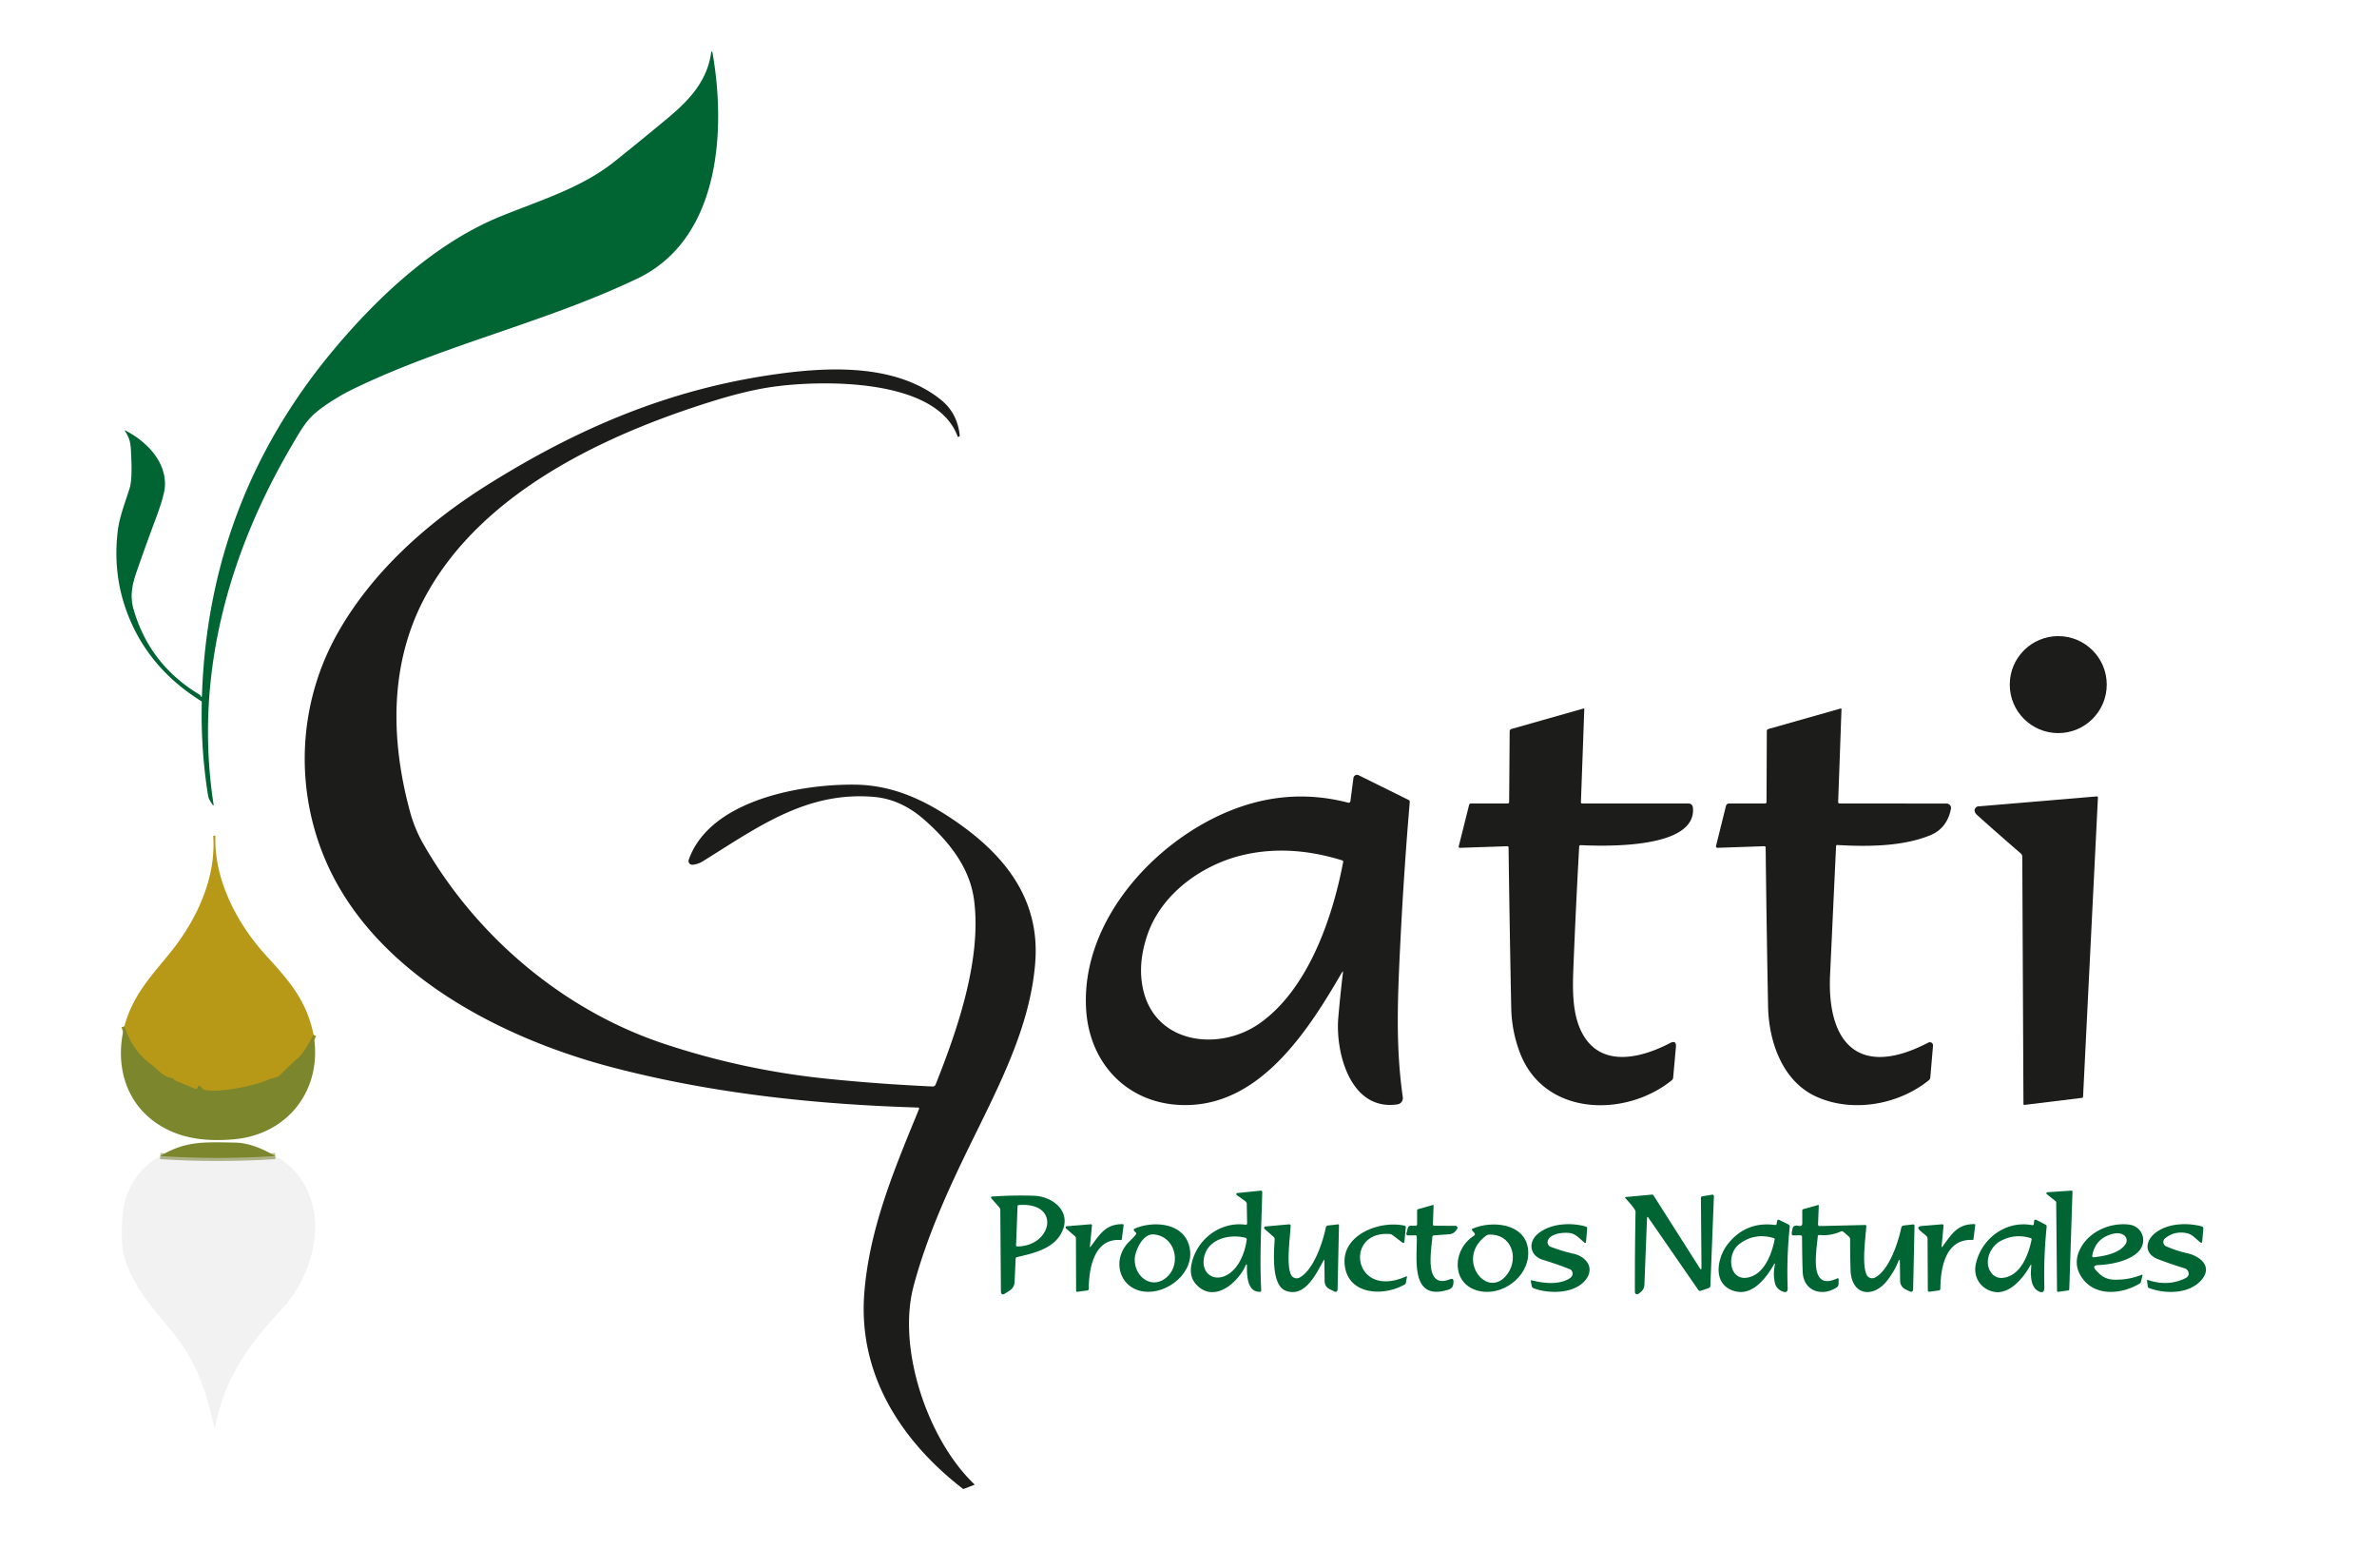 <?xml version="1.0" encoding="UTF-8" standalone="no"?>
<!DOCTYPE svg PUBLIC "-//W3C//DTD SVG 1.1//EN" "http://www.w3.org/Graphics/SVG/1.1/DTD/svg11.dtd">
<svg xmlns="http://www.w3.org/2000/svg" version="1.1" viewBox="0.00 0.00 776.00 512.00">
<g stroke-width="2.00" fill="none" stroke-linecap="butt">
<path stroke="#9a8f22" vector-effect="non-scaling-stroke" d="
  M 102.36 337.78
  Q 99.16 343.84 97.37 345.36
  Q 94.30 347.98 91.51 350.89
  C 90.59 351.84 88.88 351.93 87.84 352.37
  Q 82.81 354.49 75.25 355.61
  Q 70.16 356.37 66.86 355.82
  Q 66.51 355.76 66.25 355.51
  L 65.41 354.66
  A 0.67 0.57 71.2 0 0 65.19 354.53
  Q 64.50 354.31 64.57 354.81
  A 0.62 0.62 0.0 0 1 63.72 355.46
  L 57.00 352.64
  Q 56.91 352.60 56.86 352.51
  Q 56.80 352.35 56.72 352.22
  Q 56.62 352.04 56.42 352.01
  Q 54.07 351.61 52.42 350.14
  Q 49.74 347.76 49.46 347.56
  Q 43.15 342.99 40.61 335.03"
/>
<path stroke="#76802a" stroke-opacity="0.525" vector-effect="non-scaling-stroke" d="
  M 89.86 377.39
  Q 70.79 378.59 52.31 377.38"
/>
</g>
<path fill="#006533" d="
  M 65.42 226.99
  Q 65.90 228.07 65.94 226.89
  Q 68.07 163.21 108.70 114.44
  C 123.87 96.24 142.37 79.33 163.03 70.80
  C 176.00 65.45 189.54 61.59 200.68 52.68
  Q 209.36 45.74 217.89 38.64
  C 224.79 32.89 230.66 26.79 232.11 17.56
  Q 232.37 15.87 232.66 17.55
  C 237.02 42.60 235.07 78.02 208.08 90.93
  C 178.28 105.18 145.82 112.33 116.04 126.63
  Q 109.11 129.95 103.84 134.08
  C 100.01 137.08 98.32 140.22 95.30 145.36
  C 74.42 180.89 63.31 220.96 69.71 262.48
  Q 69.84 263.31 69.36 262.62
  C 68.73 261.72 68.10 260.79 67.91 259.62
  Q 65.50 244.44 65.88 229.12
  A 0.19 0.19 0.0 0 0 65.79 228.94
  Q 48.51 218.17 41.70 200.51
  Q 36.67 187.48 38.47 173.11
  C 39.03 168.68 40.87 163.96 42.28 159.51
  Q 43.20 156.64 42.85 149.29
  C 42.65 144.98 42.73 143.62 40.63 140.43
  Q 40.59 140.36 40.65 140.40
  C 47.53 143.81 54.29 150.46 53.84 158.76
  Q 53.68 161.81 50.58 170.04
  Q 47.46 178.36 44.56 186.75
  C 43.13 190.93 42.35 194.61 43.64 199.03
  Q 48.83 216.84 64.89 226.60
  Q 65.38 226.90 65.42 226.99
  Z"
/>
<path fill="#1c1c1a" d="
  M 299.72 361.54
  C 266.18 360.51 232.93 357.00 200.39 348.55
  C 162.97 338.84 121.17 317.12 105.79 279.68
  C 96.12 256.15 97.57 229.23 110.13 206.84
  C 121.52 186.55 139.72 170.46 159.23 158.23
  C 189.08 139.52 218.71 127.09 252.75 122.23
  C 270.33 119.71 292.45 118.62 307.20 130.53
  Q 312.55 134.84 313.32 142.15
  Q 313.34 142.33 313.18 142.43
  Q 313.06 142.51 312.93 142.60
  A 0.20 0.19 63.0 0 1 312.64 142.50
  C 305.66 123.24 267.91 124.05 252.22 126.28
  Q 243.86 127.47 232.80 130.91
  C 197.91 141.75 158.00 160.31 139.34 193.83
  C 127.04 215.93 127.38 241.22 133.90 265.12
  Q 135.39 270.58 138.18 275.46
  C 155.31 305.48 183.73 329.75 216.82 340.74
  Q 242.76 349.36 269.99 352.14
  Q 286.83 353.86 304.48 354.67
  A 0.99 0.97 -77.7 0 0 305.43 354.05
  C 312.54 336.24 320.54 313.14 317.99 293.75
  C 316.60 283.21 309.84 274.70 301.70 267.55
  Q 294.12 260.88 285.24 260.13
  C 263.01 258.24 246.89 270.37 229.20 281.30
  C 228.33 281.84 226.87 282.28 225.97 282.28
  A 1.20 1.20 0.0 0 1 224.84 280.68
  C 231.71 261.13 261.56 255.89 279.25 256.14
  C 291.91 256.32 302.61 261.46 313.19 268.95
  C 328.61 279.87 339.47 294.02 337.98 313.99
  C 336.39 335.31 325.94 354.78 316.17 374.81
  C 309.14 389.21 302.41 404.23 298.27 419.75
  C 292.76 440.38 302.98 470.10 318.04 484.46
  Q 318.23 484.63 317.99 484.73
  L 314.76 485.99
  A 0.53 0.51 -36.2 0 1 314.25 485.92
  C 293.84 470.06 280.07 448.35 282.17 422.00
  C 283.85 400.78 292.07 381.45 300.03 362.02
  A 0.35 0.34 -78.3 0 0 299.72 361.54
  Z"
/>
<circle fill="#1c1c1a" cx="671.94" cy="223.48" r="15.83"/>
<path fill="#1c1c1a" d="
  M 515.54 276.40
  Q 514.44 296.19 513.65 316.00
  C 513.35 323.58 513.27 331.75 516.89 337.91
  C 523.14 348.58 535.91 345.34 545.17 340.51
  Q 547.34 339.38 547.12 341.81
  L 546.22 351.79
  Q 546.17 352.31 545.77 352.64
  C 530.62 364.90 503.98 364.45 496.13 343.48
  Q 493.51 336.48 493.36 329.00
  Q 492.83 302.88 492.49 276.70
  Q 492.49 276.22 492.00 276.24
  L 476.70 276.76
  Q 476.10 276.78 476.24 276.20
  L 479.60 262.78
  Q 479.72 262.29 480.23 262.29
  L 492.20 262.29
  A 0.49 0.48 -90.0 0 0 492.68 261.80
  L 492.85 238.77
  Q 492.86 238.12 493.48 237.95
  L 516.96 231.28
  A 0.20 0.19 82.8 0 1 517.21 231.48
  L 516.11 261.91
  A 0.37 0.37 0.0 0 0 516.48 262.29
  L 551.12 262.29
  Q 552.55 262.29 552.68 263.72
  C 553.86 277.27 523.50 276.22 516.09 275.89
  Q 515.56 275.87 515.54 276.40
  Z"
/>
<path fill="#1c1c1a" d="
  M 576.70 261.79
  L 576.80 238.67
  Q 576.80 238.12 577.33 237.97
  L 600.94 231.27
  A 0.19 0.19 0.0 0 1 601.18 231.46
  L 600.09 261.80
  Q 600.07 262.28 600.55 262.28
  L 635.49 262.31
  A 1.45 1.45 0.0 0 1 636.91 264.03
  Q 635.65 270.40 630.15 272.66
  C 621.03 276.39 609.47 276.40 599.83 275.84
  Q 599.43 275.82 599.41 276.22
  Q 598.42 297.24 597.45 318.25
  C 596.42 340.66 606.95 352.12 629.54 340.33
  A 1.04 1.04 0.0 0 1 631.06 341.34
  L 630.17 351.71
  Q 630.12 352.27 629.68 352.63
  C 619.61 360.79 604.48 363.28 592.83 357.93
  C 582.03 352.96 577.43 340.27 577.21 328.50
  Q 576.71 302.60 576.42 276.69
  Q 576.42 276.22 575.95 276.23
  L 560.69 276.76
  A 0.48 0.48 0.0 0 1 560.21 276.17
  L 563.47 263.05
  A 1.00 0.99 6.6 0 1 564.44 262.29
  L 576.21 262.28
  Q 576.69 262.28 576.70 261.79
  Z"
/>
<path fill="#1c1c1a" d="
  M 438.08 317.46
  C 427.50 335.70 412.38 359.55 388.79 360.69
  C 369.71 361.62 355.88 348.47 354.60 329.81
  C 352.55 299.73 378.89 272.22 405.24 263.29
  Q 422.51 257.44 440.11 262.02
  A 0.61 0.60 11.1 0 0 440.86 261.52
  L 441.84 253.97
  A 1.18 1.18 0.0 0 1 443.54 253.06
  L 459.85 261.13
  A 0.71 0.69 -74.6 0 1 460.23 261.82
  Q 458.31 284.49 457.18 307.25
  C 456.20 326.87 455.63 341.80 457.96 358.17
  A 2.06 2.06 0.0 0 1 456.21 360.50
  C 440.79 362.77 435.93 343.48 436.90 332.24
  Q 437.53 324.91 438.41 317.57
  Q 438.51 316.72 438.08 317.46
  Z
  M 374.66 304.94
  Q 371.24 314.76 373.25 323.27
  C 377.39 340.83 397.98 343.22 410.99 334.22
  C 426.96 323.17 435.01 299.75 438.49 281.40
  Q 438.57 280.98 438.16 280.85
  Q 421.31 275.62 406.26 279.00
  C 392.65 282.06 379.31 291.60 374.66 304.94
  Z"
/>
<path fill="#1c1c1a" d="
  M 660.20 279.72
  A 1.54 1.53 20.5 0 0 659.67 278.56
  Q 652.60 272.47 645.56 266.16
  Q 643.96 264.72 645.11 263.55
  A 1.06 1.05 -70.0 0 1 645.79 263.23
  L 684.43 259.98
  Q 684.92 259.94 684.89 260.43
  L 680.04 358.00
  Q 680.03 358.34 679.70 358.38
  L 660.92 360.68
  A 0.30 0.30 0.0 0 1 660.58 360.38
  L 660.20 279.72
  Z"
/>
<path fill="#b89817" d="
  M 102.36 337.78
  Q 99.16 343.84 97.37 345.36
  Q 94.30 347.98 91.51 350.89
  C 90.59 351.84 88.88 351.93 87.84 352.37
  Q 82.81 354.49 75.25 355.61
  Q 70.16 356.37 66.86 355.82
  Q 66.51 355.76 66.25 355.51
  L 65.41 354.66
  A 0.67 0.57 71.2 0 0 65.19 354.53
  Q 64.50 354.31 64.57 354.81
  A 0.62 0.62 0.0 0 1 63.72 355.46
  L 57.00 352.64
  Q 56.91 352.60 56.86 352.51
  Q 56.80 352.35 56.72 352.22
  Q 56.62 352.04 56.42 352.01
  Q 54.07 351.61 52.42 350.14
  Q 49.74 347.76 49.46 347.56
  Q 43.15 342.99 40.61 335.03
  C 43.43 324.51 49.75 318.27 55.95 310.50
  C 64.29 300.07 70.57 286.46 69.61 273.02
  Q 69.59 272.79 69.82 272.80
  L 70.15 272.80
  Q 70.32 272.81 70.32 272.98
  C 69.85 287.28 77.57 301.77 86.85 311.90
  C 94.59 320.34 100.15 326.78 102.36 337.78
  Z"
/>
<path fill="#7c862c" d="
  M 40.61 335.03
  Q 43.15 342.99 49.46 347.56
  Q 49.74 347.76 52.42 350.14
  Q 54.07 351.61 56.42 352.01
  Q 56.62 352.04 56.72 352.22
  Q 56.80 352.35 56.86 352.51
  Q 56.91 352.60 57.00 352.64
  L 63.72 355.46
  A 0.62 0.62 0.0 0 0 64.57 354.81
  Q 64.50 354.31 65.19 354.53
  A 0.67 0.57 71.2 0 1 65.41 354.66
  L 66.25 355.51
  Q 66.51 355.76 66.86 355.82
  Q 70.16 356.37 75.25 355.61
  Q 82.81 354.49 87.84 352.37
  C 88.88 351.93 90.59 351.84 91.51 350.89
  Q 94.30 347.98 97.37 345.36
  Q 99.16 343.84 102.36 337.78
  C 105.48 355.66 93.96 370.53 76.00 371.94
  C 67.83 372.58 59.67 371.95 52.28 367.42
  C 41.07 360.56 37.36 347.74 40.61 335.03
  Z"
/>
<path fill="#7c862c" d="
  M 89.86 377.39
  Q 70.79 378.59 52.31 377.38
  C 60.53 372.36 66.88 372.78 77.00 372.99
  Q 82.65 373.11 89.86 377.39
  Z"
/>
<path fill="#090802" fill-opacity="0.051" d="
  M 52.31 377.38
  Q 70.79 378.59 89.86 377.39
  Q 98.78 382.16 101.87 392.75
  C 105.25 404.30 100.09 418.69 92.16 427.18
  C 81.04 439.06 73.33 449.77 70.29 465.67
  Q 70.11 466.60 69.90 465.68
  Q 68.95 461.44 67.63 456.81
  Q 64.16 444.59 56.82 435.47
  C 50.11 427.15 43.37 420.43 40.36 409.50
  Q 39.59 406.73 39.84 399.49
  Q 40.04 393.59 41.58 389.74
  Q 44.89 381.44 52.31 377.38
  Z"
/>
<path fill="#006533" d="
  M 671.14 392.17
  L 668.20 389.81
  A 0.35 0.35 0.0 0 1 668.40 389.19
  L 676.21 388.66
  A 0.35 0.35 0.0 0 1 676.59 389.02
  L 675.54 420.90
  A 0.35 0.35 0.0 0 1 675.24 421.24
  L 671.93 421.69
  A 0.35 0.35 0.0 0 1 671.54 421.34
  L 671.27 392.44
  A 0.35 0.35 0.0 0 0 671.14 392.17
  Z"
/>
<path fill="#006533" d="
  M 406.54 413.30
  C 404.09 418.66 396.49 425.46 390.66 419.45
  Q 388.15 416.87 388.97 412.74
  C 390.57 404.67 398.27 398.69 406.56 399.78
  Q 407.15 399.86 407.14 399.27
  L 407.02 393.06
  Q 407.01 392.46 406.52 392.10
  L 403.76 390.11
  A 0.37 0.36 -30.0 0 1 403.94 389.45
  L 411.49 388.68
  Q 412.10 388.62 412.08 389.23
  C 411.80 399.88 411.18 410.56 411.74 421.20
  Q 411.76 421.68 411.28 421.69
  C 407.41 421.76 407.03 416.98 407.08 413.42
  Q 407.10 412.08 406.54 413.30
  Z
  M 400.31 416.33
  C 404.40 414.27 406.47 408.84 407.01 404.65
  A 0.55 0.54 10.9 0 0 406.60 404.06
  C 401.15 402.68 393.89 404.54 392.99 410.99
  C 392.34 415.65 396.16 418.41 400.31 416.33
  Z"
/>
<path fill="#006533" d="
  M 537.69 397.70
  L 536.84 419.33
  Q 536.77 420.96 535.45 421.92
  L 534.87 422.36
  A 0.72 0.72 0.0 0 1 533.73 421.78
  Q 533.70 408.70 533.94 395.50
  Q 533.96 394.75 530.62 391.12
  A 0.22 0.22 0.0 0 1 530.76 390.75
  L 539.27 389.96
  Q 539.62 389.93 539.81 390.23
  L 554.87 413.91
  Q 555.48 414.88 555.47 413.73
  L 555.28 391.04
  A 0.53 0.53 0.0 0 1 555.71 390.52
  L 558.97 389.98
  A 0.48 0.48 0.0 0 1 559.53 390.48
  L 558.37 419.71
  Q 558.35 420.30 557.79 420.49
  L 555.25 421.34
  Q 554.72 421.52 554.41 421.06
  L 538.18 397.56
  Q 537.72 396.89 537.69 397.70
  Z"
/>
<path fill="#006533" d="
  M 331.56 410.96
  L 331.23 418.42
  Q 331.14 420.29 329.57 421.31
  L 328.17 422.21
  Q 326.78 423.11 326.76 421.45
  L 326.56 395.02
  A 1.46 1.45 24.0 0 0 326.20 394.09
  L 323.61 391.14
  A 0.33 0.33 0.0 0 1 323.83 390.59
  Q 330.66 390.12 337.50 390.33
  C 343.57 390.51 349.83 395.35 346.75 402.00
  C 344.20 407.53 337.69 409.06 332.08 410.34
  Q 331.58 410.45 331.56 410.96
  Z
  M 332.12 406.88
  C 343.48 406.83 346.51 392.36 332.62 393.36
  Q 332.20 393.38 332.19 393.80
  L 331.71 406.45
  Q 331.69 406.88 332.12 406.88
  Z"
/>
<path fill="#006533" d="
  M 467.61 403.81
  C 467.36 407.85 464.68 421.02 473.39 417.59
  Q 474.58 417.12 474.50 418.39
  L 474.47 418.92
  Q 474.38 420.49 472.89 420.97
  C 460.18 425.05 462.71 410.58 462.53 403.76
  Q 462.52 403.23 461.99 403.24
  L 459.78 403.28
  Q 458.96 403.30 459.17 402.50
  L 459.59 400.91
  A 1.09 1.08 -81.6 0 1 460.67 400.10
  L 461.99 400.14
  Q 462.63 400.16 462.63 399.52
  L 462.63 395.16
  Q 462.63 394.81 462.96 394.72
  L 467.77 393.35
  A 0.20 0.19 82.8 0 1 468.02 393.55
  L 467.79 399.57
  Q 467.77 400.12 468.32 400.12
  L 475.18 400.15
  A 0.63 0.63 0.0 0 1 475.70 401.13
  L 475.43 401.54
  Q 474.60 402.78 473.11 402.90
  L 468.14 403.27
  Q 467.64 403.31 467.61 403.81
  Z"
/>
<path fill="#006533" d="
  M 619.86 411.43
  Q 618.61 414.75 616.18 417.92
  C 611.63 423.87 604.38 423.08 604.13 414.50
  Q 603.99 409.52 603.99 404.54
  A 1.17 1.17 0.0 0 0 603.59 403.66
  L 601.85 402.15
  Q 601.43 401.79 600.93 402.01
  Q 597.66 403.48 594.04 403.15
  Q 593.48 403.10 593.43 403.66
  C 592.95 409.00 590.57 421.53 599.68 417.36
  Q 600.29 417.08 600.26 417.75
  L 600.21 419.20
  A 1.35 1.33 -16.3 0 1 599.63 420.24
  C 595.04 423.33 588.92 421.61 588.53 415.49
  Q 588.37 412.90 588.30 403.78
  Q 588.29 403.23 587.74 403.24
  L 585.49 403.28
  Q 584.94 403.29 584.93 402.74
  C 584.91 402.23 585.08 401.66 585.18 401.13
  Q 585.44 399.75 587.25 400.17
  Q 588.38 400.43 588.38 399.27
  L 588.37 395.16
  Q 588.37 394.80 588.71 394.71
  L 593.52 393.36
  A 0.20 0.19 -6.2 0 1 593.77 393.56
  L 593.52 399.62
  Q 593.50 400.24 594.12 400.22
  L 608.86 399.88
  Q 609.31 399.86 609.28 400.31
  C 609.01 404.33 607.79 412.63 609.36 416.09
  A 2.01 2.00 -25.5 0 0 612.09 417.05
  C 616.75 414.69 619.75 405.37 620.70 400.76
  Q 620.83 400.13 621.47 400.05
  L 624.46 399.70
  Q 625.03 399.63 625.02 400.21
  L 624.57 420.71
  Q 624.54 422.10 623.28 421.49
  L 622.02 420.87
  A 3.06 3.06 0.0 0 1 620.32 418.18
  L 620.23 411.49
  A 0.19 0.19 0.0 0 0 619.86 411.43
  Z"
/>
<path fill="#006533" d="
  M 579.00 412.98
  C 576.38 417.47 572.04 422.97 566.47 421.52
  C 558.80 419.53 560.50 410.51 564.16 405.97
  Q 570.09 398.63 579.50 399.87
  Q 579.94 399.92 580.01 399.49
  L 580.16 398.62
  Q 580.28 397.95 580.89 398.25
  L 583.80 399.68
  Q 584.35 399.94 584.28 400.55
  Q 583.23 410.49 583.61 420.48
  Q 583.67 422.27 582.02 421.60
  L 581.68 421.46
  A 3.72 3.69 -86.0 0 1 579.47 418.89
  Q 578.79 416.04 579.39 413.13
  Q 579.65 411.86 579.00 412.98
  Z
  M 571.78 416.69
  C 576.30 415.02 578.49 409.05 579.37 404.56
  A 0.35 0.35 0.0 0 0 579.13 404.17
  Q 572.74 402.27 567.72 406.19
  C 563.25 409.69 564.65 419.33 571.78 416.69
  Z"
/>
<path fill="#006533" d="
  M 662.66 413.33
  C 660.60 417.10 655.97 422.73 650.91 421.69
  C 646.69 420.82 644.13 416.99 645.01 412.74
  C 646.74 404.40 654.78 398.32 663.38 399.92
  Q 663.91 400.02 663.97 399.49
  L 664.07 398.53
  A 0.45 0.44 17.0 0 1 664.72 398.19
  L 667.76 399.74
  Q 668.21 399.97 668.16 400.47
  Q 667.15 410.23 667.40 420.10
  Q 667.47 422.73 665.23 421.35
  Q 662.53 419.70 663.12 413.47
  Q 663.22 412.31 662.66 413.33
  Z
  M 655.30 416.83
  C 660.06 415.32 662.26 409.33 663.24 404.67
  Q 663.32 404.28 662.93 404.16
  Q 657.72 402.56 652.97 405.18
  C 649.52 407.09 647.48 412.34 650.21 415.65
  Q 652.03 417.86 655.30 416.83
  Z"
/>
<path fill="#006533" d="
  M 356.14 406.86
  C 359.05 402.90 360.97 399.60 366.43 399.60
  Q 366.86 399.60 366.81 400.02
  L 366.24 404.45
  Q 366.19 404.82 365.82 404.79
  C 357.16 404.11 355.44 414.20 355.45 420.68
  Q 355.45 421.18 354.95 421.25
  L 351.78 421.68
  Q 351.31 421.74 351.31 421.28
  L 351.25 404.30
  A 1.05 1.03 -69.9 0 0 350.89 403.51
  L 348.02 401.02
  A 0.42 0.41 62.6 0 1 348.25 400.29
  L 356.12 399.64
  A 0.34 0.34 0.0 0 1 356.49 400.00
  L 355.83 406.74
  Q 355.77 407.37 356.14 406.86
  Z"
/>
<path fill="#006533" d="
  M 432.11 411.43
  C 429.80 415.52 426.16 423.72 419.78 421.36
  C 414.87 419.53 415.94 408.45 416.13 404.56
  Q 416.15 404.07 415.78 403.74
  L 412.85 401.18
  A 0.46 0.46 0.0 0 1 413.11 400.37
  L 420.76 399.67
  Q 421.38 399.61 421.35 400.23
  C 421.14 404.21 419.89 412.62 421.44 416.07
  A 2.04 2.04 0.0 0 0 424.30 417.02
  C 428.98 414.40 431.86 405.40 432.86 400.62
  Q 432.97 400.11 433.49 400.05
  L 436.89 399.67
  Q 437.14 399.64 437.13 399.89
  L 436.67 420.79
  Q 436.64 422.11 435.45 421.51
  L 434.09 420.83
  Q 432.46 420.00 432.44 418.17
  L 432.36 411.49
  Q 432.35 411.00 432.11 411.43
  Z"
/>
<path fill="#006533" d="
  M 453.72 402.84
  C 438.60 401.60 441.67 424.47 459.12 416.63
  A 0.16 0.15 84.4 0 1 459.33 416.81
  L 458.95 418.83
  Q 458.89 419.12 458.63 419.27
  C 451.49 423.41 439.71 422.68 438.96 412.50
  C 438.26 402.92 450.51 398.37 458.43 400.08
  Q 458.98 400.19 458.93 400.75
  L 458.50 405.23
  Q 458.42 406.06 457.75 405.56
  L 454.60 403.17
  Q 454.21 402.88 453.72 402.84
  Z"
/>
<path fill="#006533" d="
  M 512.53 414.33
  Q 508.21 412.61 503.77 411.28
  C 499.44 409.98 498.70 405.55 502.09 402.73
  C 506.17 399.34 512.79 398.98 517.72 400.39
  Q 518.19 400.52 518.15 401.02
  L 517.77 405.49
  A 0.28 0.28 0.0 0 1 517.31 405.68
  C 515.73 404.38 514.38 402.67 512.27 402.48
  C 510.17 402.29 506.46 402.61 505.39 404.77
  A 1.63 1.63 0.0 0 0 506.28 407.02
  Q 510.06 408.45 513.76 409.28
  C 517.70 410.17 520.64 413.73 517.82 417.56
  C 514.19 422.47 505.67 422.39 500.69 420.55
  Q 500.15 420.35 500.04 419.77
  L 499.77 418.29
  Q 499.68 417.84 500.13 417.95
  Q 507.69 419.87 511.99 417.57
  Q 513.84 416.58 513.24 415.05
  Q 513.04 414.54 512.53 414.33
  Z"
/>
<path fill="#006533" d="
  M 634.19 406.87
  C 637.19 402.84 638.89 399.65 644.51 399.58
  Q 644.88 399.58 644.83 399.94
  L 644.27 404.49
  Q 644.23 404.76 643.96 404.75
  C 635.03 404.35 633.52 414.00 633.45 420.72
  A 0.55 0.54 87.0 0 1 632.98 421.25
  L 629.92 421.66
  Q 629.37 421.73 629.36 421.17
  L 629.27 404.33
  Q 629.27 403.79 628.85 403.43
  L 627.02 401.89
  Q 625.23 400.38 627.56 400.19
  L 633.95 399.66
  Q 634.55 399.61 634.49 400.20
  L 633.87 406.75
  Q 633.81 407.38 634.19 406.87
  Z"
/>
<path fill="#006533" d="
  M 685.14 412.95
  Q 682.64 413.04 684.40 414.82
  L 685.14 415.58
  Q 687.13 417.60 689.97 417.72
  Q 694.73 417.91 699.19 416.13
  A 0.20 0.19 -3.2 0 1 699.45 416.36
  L 698.91 418.51
  Q 698.83 418.80 698.58 418.96
  C 692.26 422.82 682.75 423.37 678.90 415.77
  Q 677.26 412.52 678.56 408.95
  C 680.91 402.50 688.41 398.97 695.00 399.74
  C 699.49 400.27 701.22 405.37 698.09 408.60
  C 695.10 411.68 688.97 412.81 685.14 412.95
  Z
  M 683.51 410.43
  C 686.91 410.03 691.88 409.19 693.93 406.10
  A 2.12 2.12 0.0 0 0 693.32 403.16
  Q 691.90 402.24 689.76 402.77
  Q 684.06 404.18 683.03 409.92
  A 0.44 0.43 -88.5 0 0 683.51 410.43
  Z"
/>
<path fill="#006533" d="
  M 714.20 414.77
  A 1.60 1.56 -6.3 0 0 713.30 414.07
  Q 708.82 412.68 704.59 411.08
  C 699.69 409.21 700.31 404.72 704.14 402.09
  C 708.19 399.29 714.15 399.10 718.79 400.34
  Q 719.34 400.48 719.30 401.06
  L 718.94 405.23
  Q 718.88 405.98 718.28 405.52
  C 716.79 404.37 715.68 402.88 713.82 402.53
  Q 709.79 401.77 706.79 404.27
  A 1.52 1.52 0.0 0 0 707.15 406.83
  Q 710.48 408.31 713.99 409.08
  C 718.25 410.01 722.63 413.51 718.52 418.02
  C 714.43 422.51 706.80 422.40 701.54 420.45
  Q 701.22 420.33 701.18 420.00
  L 700.92 417.97
  A 0.16 0.16 0.0 0 1 701.13 417.80
  Q 707.46 420.00 713.17 417.40
  Q 715.20 416.47 714.20 414.77
  Z"
/>
<path fill="#006533" d="
  M 370.66 402.21
  Q 370.41 402.02 370.23 401.75
  Q 369.92 401.27 370.45 401.04
  C 375.99 398.66 384.94 398.95 387.71 405.26
  C 391.40 413.67 382.69 421.80 374.75 421.69
  C 365.46 421.55 362.41 411.16 368.85 405.11
  Q 369.86 404.15 370.76 403.08
  Q 371.17 402.59 370.66 402.21
  Z
  M 381.31 416.54
  C 385.56 412.25 383.69 403.56 376.62 402.95
  C 373.06 402.64 370.51 408.29 370.44 411.00
  C 370.29 417.07 376.52 421.38 381.31 416.54
  Z"
/>
<path fill="#006533" d="
  M 481.31 402.48
  L 480.62 401.67
  Q 480.29 401.28 480.76 401.07
  C 487.12 398.33 497.66 399.36 498.81 407.51
  C 499.97 415.67 491.63 422.75 483.78 421.59
  C 473.76 420.12 473.71 408.18 481.17 403.39
  Q 481.76 403.01 481.31 402.48
  Z
  M 492.22 415.72
  C 495.93 410.41 493.33 402.63 486.01 403.03
  Q 485.60 403.05 485.27 403.29
  C 474.70 410.83 485.74 424.99 492.22 415.72
  Z"
/>
</svg>
